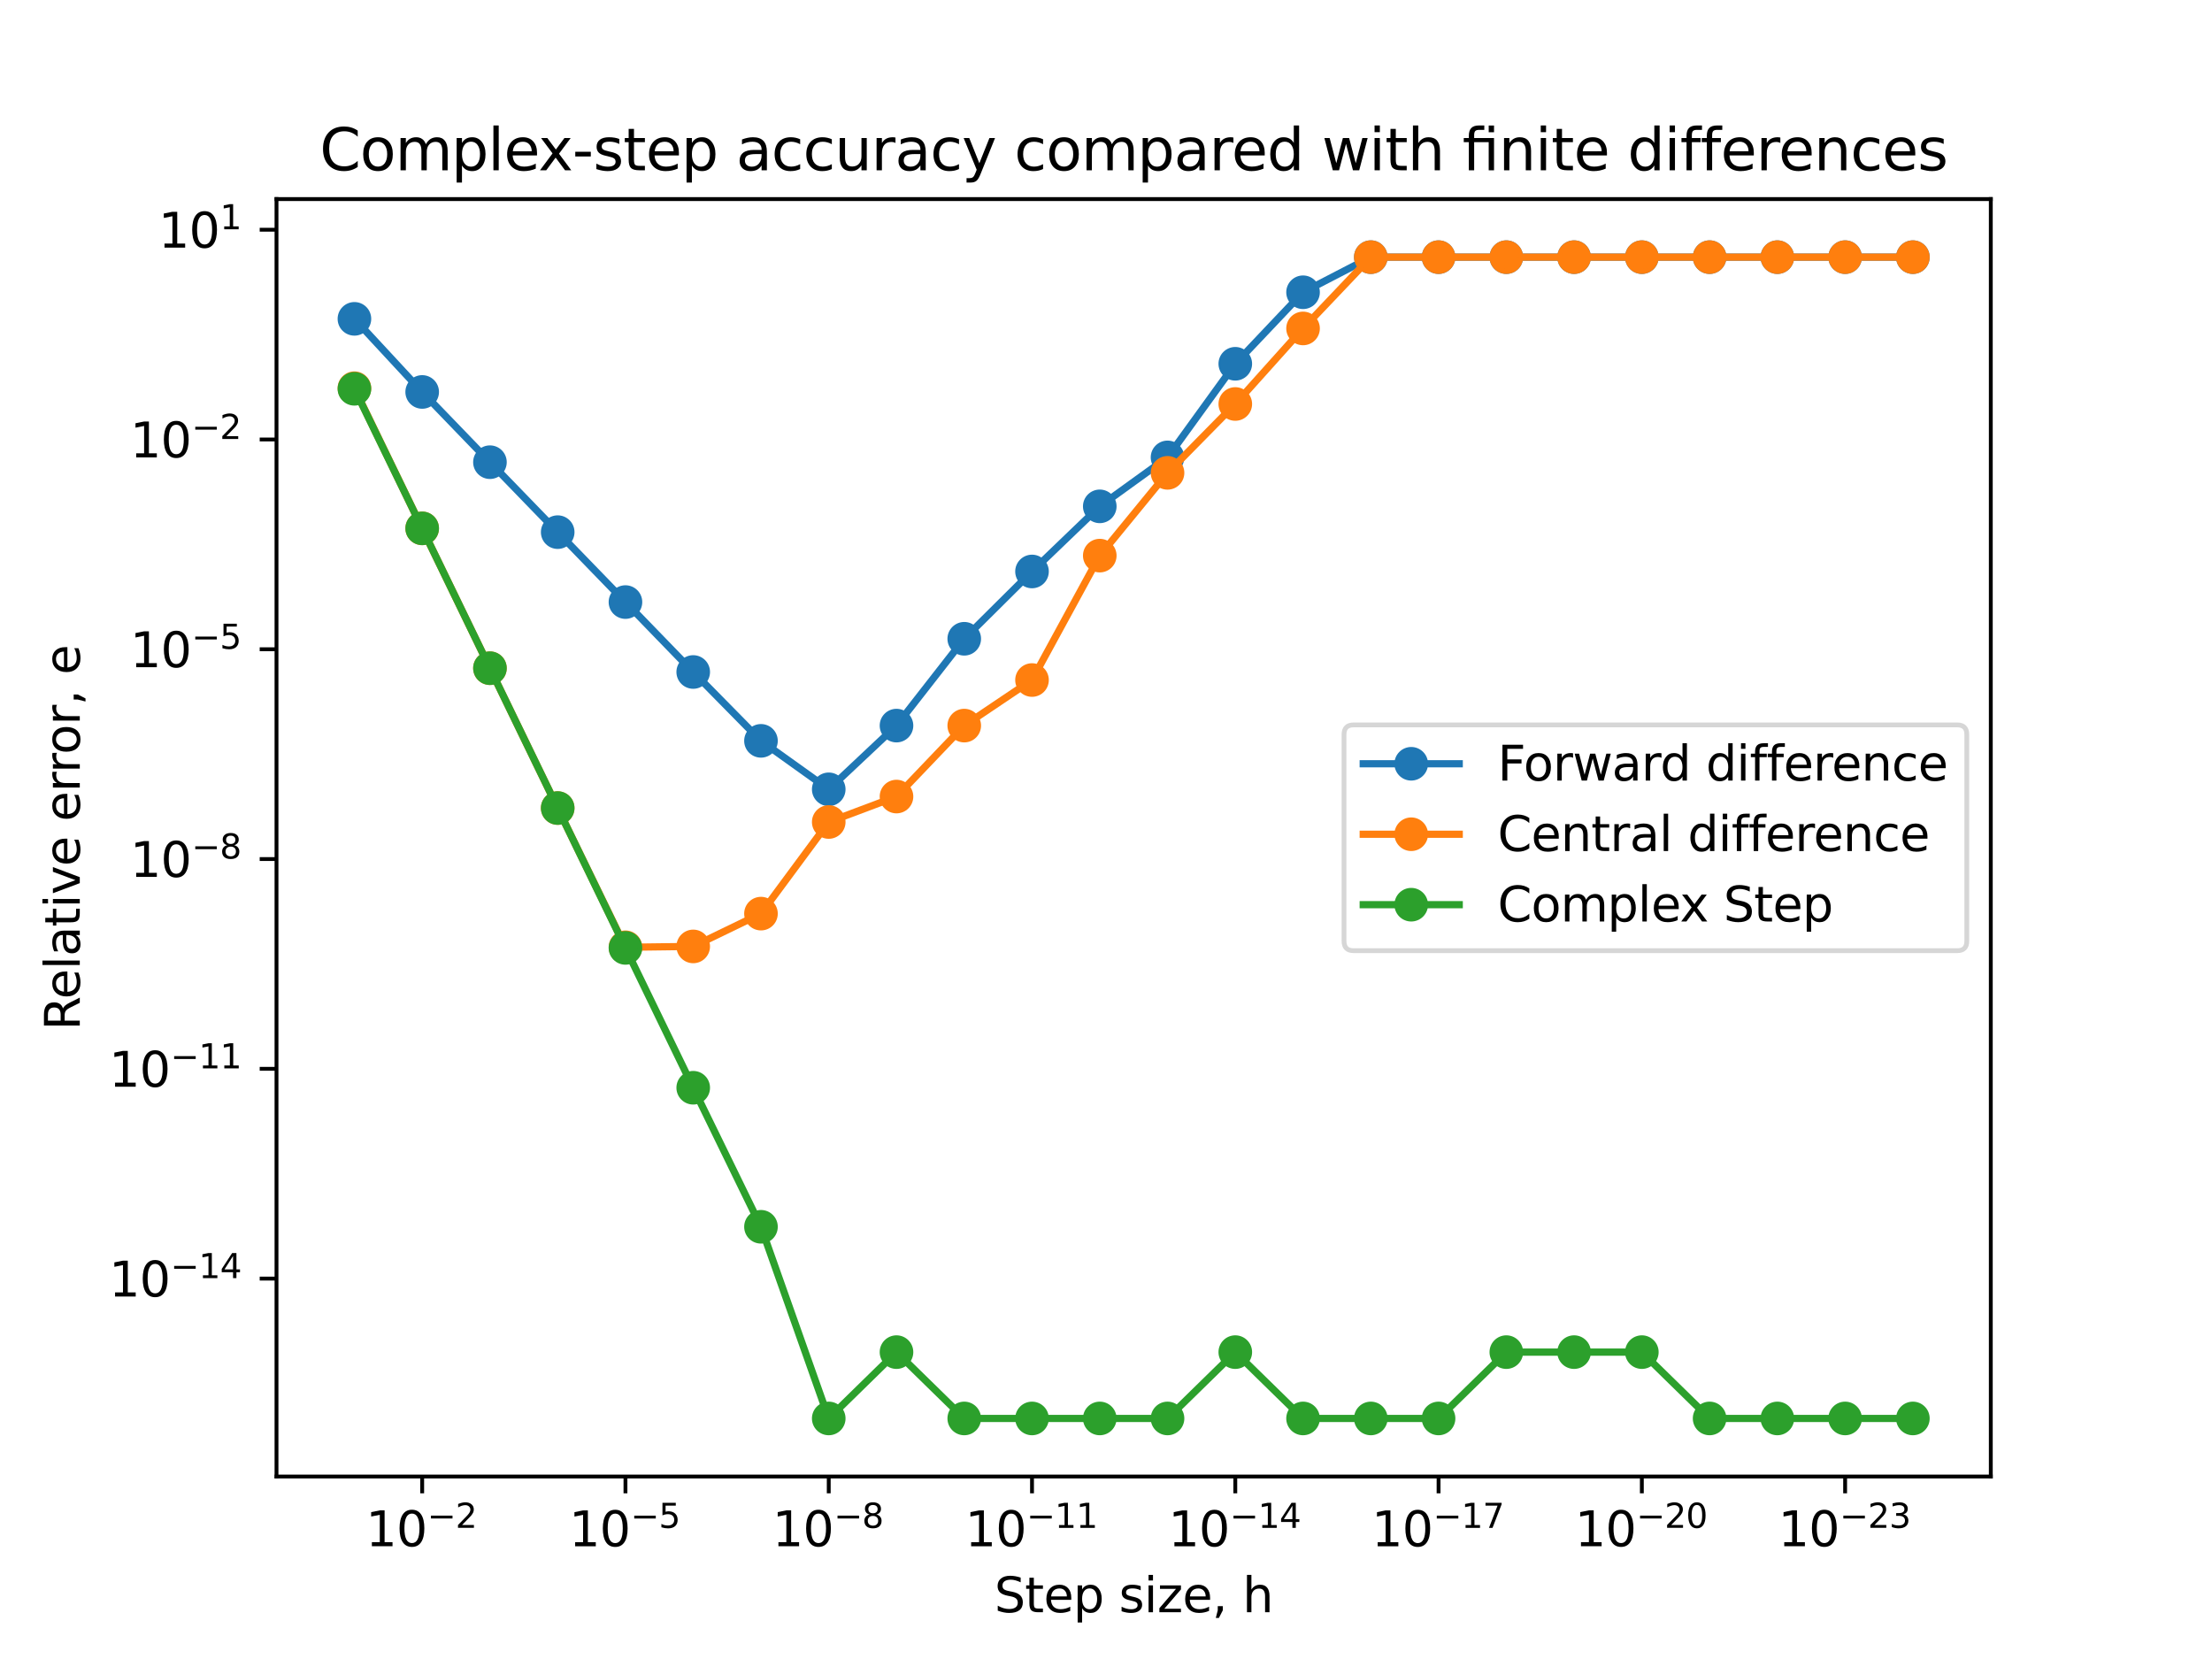 <?xml version="1.0" encoding="utf-8" standalone="no"?>
<!DOCTYPE svg PUBLIC "-//W3C//DTD SVG 1.1//EN"
  "http://www.w3.org/Graphics/SVG/1.1/DTD/svg11.dtd">
<svg xmlns:xlink="http://www.w3.org/1999/xlink" width="460.8pt" height="345.6pt" viewBox="0 0 460.8 345.6" xmlns="http://www.w3.org/2000/svg" version="1.1">
 <defs>
  <style type="text/css">*{stroke-linejoin: round; stroke-linecap: butt}</style>
 </defs>
 <g id="figure_1">
  <g id="patch_1">
   <path d="M 0 345.6 
L 460.8 345.6 
L 460.8 0 
L 0 0 
z
" style="fill: #ffffff"/>
  </g>
  <g id="axes_1">
   <g id="patch_2">
    <path d="M 57.6 307.584 
L 414.72 307.584 
L 414.72 41.472 
L 57.6 41.472 
z
" style="fill: #ffffff"/>
   </g>
   <g id="matplotlib.axis_1">
    <g id="xtick_1">
     <g id="line2d_1">
      <defs>
       <path id="mf38188f80b" d="M 0 0 
L 0 3.5 
" style="stroke: #000000; stroke-width: 0.8"/>
      </defs>
      <g>
       <use xlink:href="#mf38188f80b" x="384.372" y="307.584" style="stroke: #000000; stroke-width: 0.8"/>
      </g>
     </g>
     <g id="text_1">
      <!-- $\mathdefault{10^{-23}}$ -->
      <g transform="translate(370.422 322.182) scale(0.1 -0.1)">
       <defs>
        <path id="DejaVuSans-31" d="M 794 531 
L 1825 531 
L 1825 4091 
L 703 3866 
L 703 4441 
L 1819 4666 
L 2450 4666 
L 2450 531 
L 3481 531 
L 3481 0 
L 794 0 
L 794 531 
z
" transform="scale(0.016)"/>
        <path id="DejaVuSans-30" d="M 2034 4250 
Q 1547 4250 1301 3770 
Q 1056 3291 1056 2328 
Q 1056 1369 1301 889 
Q 1547 409 2034 409 
Q 2525 409 2770 889 
Q 3016 1369 3016 2328 
Q 3016 3291 2770 3770 
Q 2525 4250 2034 4250 
z
M 2034 4750 
Q 2819 4750 3233 4129 
Q 3647 3509 3647 2328 
Q 3647 1150 3233 529 
Q 2819 -91 2034 -91 
Q 1250 -91 836 529 
Q 422 1150 422 2328 
Q 422 3509 836 4129 
Q 1250 4750 2034 4750 
z
" transform="scale(0.016)"/>
        <path id="DejaVuSans-2212" d="M 678 2272 
L 4684 2272 
L 4684 1741 
L 678 1741 
L 678 2272 
z
" transform="scale(0.016)"/>
        <path id="DejaVuSans-32" d="M 1228 531 
L 3431 531 
L 3431 0 
L 469 0 
L 469 531 
Q 828 903 1448 1529 
Q 2069 2156 2228 2338 
Q 2531 2678 2651 2914 
Q 2772 3150 2772 3378 
Q 2772 3750 2511 3984 
Q 2250 4219 1831 4219 
Q 1534 4219 1204 4116 
Q 875 4013 500 3803 
L 500 4441 
Q 881 4594 1212 4672 
Q 1544 4750 1819 4750 
Q 2544 4750 2975 4387 
Q 3406 4025 3406 3419 
Q 3406 3131 3298 2873 
Q 3191 2616 2906 2266 
Q 2828 2175 2409 1742 
Q 1991 1309 1228 531 
z
" transform="scale(0.016)"/>
        <path id="DejaVuSans-33" d="M 2597 2516 
Q 3050 2419 3304 2112 
Q 3559 1806 3559 1356 
Q 3559 666 3084 287 
Q 2609 -91 1734 -91 
Q 1441 -91 1130 -33 
Q 819 25 488 141 
L 488 750 
Q 750 597 1062 519 
Q 1375 441 1716 441 
Q 2309 441 2620 675 
Q 2931 909 2931 1356 
Q 2931 1769 2642 2001 
Q 2353 2234 1838 2234 
L 1294 2234 
L 1294 2753 
L 1863 2753 
Q 2328 2753 2575 2939 
Q 2822 3125 2822 3475 
Q 2822 3834 2567 4026 
Q 2313 4219 1838 4219 
Q 1578 4219 1281 4162 
Q 984 4106 628 3988 
L 628 4550 
Q 988 4650 1302 4700 
Q 1616 4750 1894 4750 
Q 2613 4750 3031 4423 
Q 3450 4097 3450 3541 
Q 3450 3153 3228 2886 
Q 3006 2619 2597 2516 
z
" transform="scale(0.016)"/>
       </defs>
       <use xlink:href="#DejaVuSans-31" transform="translate(0 0.766)"/>
       <use xlink:href="#DejaVuSans-30" transform="translate(63.623 0.766)"/>
       <use xlink:href="#DejaVuSans-2212" transform="translate(128.203 39.047) scale(0.7)"/>
       <use xlink:href="#DejaVuSans-32" transform="translate(186.855 39.047) scale(0.7)"/>
       <use xlink:href="#DejaVuSans-33" transform="translate(231.392 39.047) scale(0.7)"/>
      </g>
     </g>
    </g>
    <g id="xtick_2">
     <g id="line2d_2">
      <g>
       <use xlink:href="#mf38188f80b" x="342.026" y="307.584" style="stroke: #000000; stroke-width: 0.8"/>
      </g>
     </g>
     <g id="text_2">
      <!-- $\mathdefault{10^{-20}}$ -->
      <g transform="translate(328.076 322.182) scale(0.1 -0.1)">
       <use xlink:href="#DejaVuSans-31" transform="translate(0 0.766)"/>
       <use xlink:href="#DejaVuSans-30" transform="translate(63.623 0.766)"/>
       <use xlink:href="#DejaVuSans-2212" transform="translate(128.203 39.047) scale(0.7)"/>
       <use xlink:href="#DejaVuSans-32" transform="translate(186.855 39.047) scale(0.7)"/>
       <use xlink:href="#DejaVuSans-30" transform="translate(231.392 39.047) scale(0.7)"/>
      </g>
     </g>
    </g>
    <g id="xtick_3">
     <g id="line2d_3">
      <g>
       <use xlink:href="#mf38188f80b" x="299.679" y="307.584" style="stroke: #000000; stroke-width: 0.8"/>
      </g>
     </g>
     <g id="text_3">
      <!-- $\mathdefault{10^{-17}}$ -->
      <g transform="translate(285.729 322.182) scale(0.1 -0.1)">
       <defs>
        <path id="DejaVuSans-37" d="M 525 4666 
L 3525 4666 
L 3525 4397 
L 1831 0 
L 1172 0 
L 2766 4134 
L 525 4134 
L 525 4666 
z
" transform="scale(0.016)"/>
       </defs>
       <use xlink:href="#DejaVuSans-31" transform="translate(0 0.684)"/>
       <use xlink:href="#DejaVuSans-30" transform="translate(63.623 0.684)"/>
       <use xlink:href="#DejaVuSans-2212" transform="translate(128.203 38.966) scale(0.7)"/>
       <use xlink:href="#DejaVuSans-31" transform="translate(186.855 38.966) scale(0.7)"/>
       <use xlink:href="#DejaVuSans-37" transform="translate(231.392 38.966) scale(0.7)"/>
      </g>
     </g>
    </g>
    <g id="xtick_4">
     <g id="line2d_4">
      <g>
       <use xlink:href="#mf38188f80b" x="257.333" y="307.584" style="stroke: #000000; stroke-width: 0.8"/>
      </g>
     </g>
     <g id="text_4">
      <!-- $\mathdefault{10^{-14}}$ -->
      <g transform="translate(243.383 322.182) scale(0.1 -0.1)">
       <defs>
        <path id="DejaVuSans-34" d="M 2419 4116 
L 825 1625 
L 2419 1625 
L 2419 4116 
z
M 2253 4666 
L 3047 4666 
L 3047 1625 
L 3713 1625 
L 3713 1100 
L 3047 1100 
L 3047 0 
L 2419 0 
L 2419 1100 
L 313 1100 
L 313 1709 
L 2253 4666 
z
" transform="scale(0.016)"/>
       </defs>
       <use xlink:href="#DejaVuSans-31" transform="translate(0 0.684)"/>
       <use xlink:href="#DejaVuSans-30" transform="translate(63.623 0.684)"/>
       <use xlink:href="#DejaVuSans-2212" transform="translate(128.203 38.966) scale(0.7)"/>
       <use xlink:href="#DejaVuSans-31" transform="translate(186.855 38.966) scale(0.7)"/>
       <use xlink:href="#DejaVuSans-34" transform="translate(231.392 38.966) scale(0.7)"/>
      </g>
     </g>
    </g>
    <g id="xtick_5">
     <g id="line2d_5">
      <g>
       <use xlink:href="#mf38188f80b" x="214.987" y="307.584" style="stroke: #000000; stroke-width: 0.8"/>
      </g>
     </g>
     <g id="text_5">
      <!-- $\mathdefault{10^{-11}}$ -->
      <g transform="translate(201.037 322.182) scale(0.1 -0.1)">
       <use xlink:href="#DejaVuSans-31" transform="translate(0 0.684)"/>
       <use xlink:href="#DejaVuSans-30" transform="translate(63.623 0.684)"/>
       <use xlink:href="#DejaVuSans-2212" transform="translate(128.203 38.966) scale(0.7)"/>
       <use xlink:href="#DejaVuSans-31" transform="translate(186.855 38.966) scale(0.7)"/>
       <use xlink:href="#DejaVuSans-31" transform="translate(231.392 38.966) scale(0.7)"/>
      </g>
     </g>
    </g>
    <g id="xtick_6">
     <g id="line2d_6">
      <g>
       <use xlink:href="#mf38188f80b" x="172.641" y="307.584" style="stroke: #000000; stroke-width: 0.8"/>
      </g>
     </g>
     <g id="text_6">
      <!-- $\mathdefault{10^{-8}}$ -->
      <g transform="translate(160.891 322.182) scale(0.1 -0.1)">
       <defs>
        <path id="DejaVuSans-38" d="M 2034 2216 
Q 1584 2216 1326 1975 
Q 1069 1734 1069 1313 
Q 1069 891 1326 650 
Q 1584 409 2034 409 
Q 2484 409 2743 651 
Q 3003 894 3003 1313 
Q 3003 1734 2745 1975 
Q 2488 2216 2034 2216 
z
M 1403 2484 
Q 997 2584 770 2862 
Q 544 3141 544 3541 
Q 544 4100 942 4425 
Q 1341 4750 2034 4750 
Q 2731 4750 3128 4425 
Q 3525 4100 3525 3541 
Q 3525 3141 3298 2862 
Q 3072 2584 2669 2484 
Q 3125 2378 3379 2068 
Q 3634 1759 3634 1313 
Q 3634 634 3220 271 
Q 2806 -91 2034 -91 
Q 1263 -91 848 271 
Q 434 634 434 1313 
Q 434 1759 690 2068 
Q 947 2378 1403 2484 
z
M 1172 3481 
Q 1172 3119 1398 2916 
Q 1625 2713 2034 2713 
Q 2441 2713 2670 2916 
Q 2900 3119 2900 3481 
Q 2900 3844 2670 4047 
Q 2441 4250 2034 4250 
Q 1625 4250 1398 4047 
Q 1172 3844 1172 3481 
z
" transform="scale(0.016)"/>
       </defs>
       <use xlink:href="#DejaVuSans-31" transform="translate(0 0.766)"/>
       <use xlink:href="#DejaVuSans-30" transform="translate(63.623 0.766)"/>
       <use xlink:href="#DejaVuSans-2212" transform="translate(128.203 39.047) scale(0.7)"/>
       <use xlink:href="#DejaVuSans-38" transform="translate(186.855 39.047) scale(0.7)"/>
      </g>
     </g>
    </g>
    <g id="xtick_7">
     <g id="line2d_7">
      <g>
       <use xlink:href="#mf38188f80b" x="130.294" y="307.584" style="stroke: #000000; stroke-width: 0.8"/>
      </g>
     </g>
     <g id="text_7">
      <!-- $\mathdefault{10^{-5}}$ -->
      <g transform="translate(118.544 322.182) scale(0.1 -0.1)">
       <defs>
        <path id="DejaVuSans-35" d="M 691 4666 
L 3169 4666 
L 3169 4134 
L 1269 4134 
L 1269 2991 
Q 1406 3038 1543 3061 
Q 1681 3084 1819 3084 
Q 2600 3084 3056 2656 
Q 3513 2228 3513 1497 
Q 3513 744 3044 326 
Q 2575 -91 1722 -91 
Q 1428 -91 1123 -41 
Q 819 9 494 109 
L 494 744 
Q 775 591 1075 516 
Q 1375 441 1709 441 
Q 2250 441 2565 725 
Q 2881 1009 2881 1497 
Q 2881 1984 2565 2268 
Q 2250 2553 1709 2553 
Q 1456 2553 1204 2497 
Q 953 2441 691 2322 
L 691 4666 
z
" transform="scale(0.016)"/>
       </defs>
       <use xlink:href="#DejaVuSans-31" transform="translate(0 0.684)"/>
       <use xlink:href="#DejaVuSans-30" transform="translate(63.623 0.684)"/>
       <use xlink:href="#DejaVuSans-2212" transform="translate(128.203 38.966) scale(0.7)"/>
       <use xlink:href="#DejaVuSans-35" transform="translate(186.855 38.966) scale(0.7)"/>
      </g>
     </g>
    </g>
    <g id="xtick_8">
     <g id="line2d_8">
      <g>
       <use xlink:href="#mf38188f80b" x="87.948" y="307.584" style="stroke: #000000; stroke-width: 0.8"/>
      </g>
     </g>
     <g id="text_8">
      <!-- $\mathdefault{10^{-2}}$ -->
      <g transform="translate(76.198 322.182) scale(0.1 -0.1)">
       <use xlink:href="#DejaVuSans-31" transform="translate(0 0.766)"/>
       <use xlink:href="#DejaVuSans-30" transform="translate(63.623 0.766)"/>
       <use xlink:href="#DejaVuSans-2212" transform="translate(128.203 39.047) scale(0.7)"/>
       <use xlink:href="#DejaVuSans-32" transform="translate(186.855 39.047) scale(0.7)"/>
      </g>
     </g>
    </g>
    <g id="text_9">
     <!-- Step size, h -->
     <g transform="translate(207.144 335.861) scale(0.1 -0.1)">
      <defs>
       <path id="DejaVuSans-53" d="M 3425 4513 
L 3425 3897 
Q 3066 4069 2747 4153 
Q 2428 4238 2131 4238 
Q 1616 4238 1336 4038 
Q 1056 3838 1056 3469 
Q 1056 3159 1242 3001 
Q 1428 2844 1947 2747 
L 2328 2669 
Q 3034 2534 3370 2195 
Q 3706 1856 3706 1288 
Q 3706 609 3251 259 
Q 2797 -91 1919 -91 
Q 1588 -91 1214 -16 
Q 841 59 441 206 
L 441 856 
Q 825 641 1194 531 
Q 1563 422 1919 422 
Q 2459 422 2753 634 
Q 3047 847 3047 1241 
Q 3047 1584 2836 1778 
Q 2625 1972 2144 2069 
L 1759 2144 
Q 1053 2284 737 2584 
Q 422 2884 422 3419 
Q 422 4038 858 4394 
Q 1294 4750 2059 4750 
Q 2388 4750 2728 4690 
Q 3069 4631 3425 4513 
z
" transform="scale(0.016)"/>
       <path id="DejaVuSans-74" d="M 1172 4494 
L 1172 3500 
L 2356 3500 
L 2356 3053 
L 1172 3053 
L 1172 1153 
Q 1172 725 1289 603 
Q 1406 481 1766 481 
L 2356 481 
L 2356 0 
L 1766 0 
Q 1100 0 847 248 
Q 594 497 594 1153 
L 594 3053 
L 172 3053 
L 172 3500 
L 594 3500 
L 594 4494 
L 1172 4494 
z
" transform="scale(0.016)"/>
       <path id="DejaVuSans-65" d="M 3597 1894 
L 3597 1613 
L 953 1613 
Q 991 1019 1311 708 
Q 1631 397 2203 397 
Q 2534 397 2845 478 
Q 3156 559 3463 722 
L 3463 178 
Q 3153 47 2828 -22 
Q 2503 -91 2169 -91 
Q 1331 -91 842 396 
Q 353 884 353 1716 
Q 353 2575 817 3079 
Q 1281 3584 2069 3584 
Q 2775 3584 3186 3129 
Q 3597 2675 3597 1894 
z
M 3022 2063 
Q 3016 2534 2758 2815 
Q 2500 3097 2075 3097 
Q 1594 3097 1305 2825 
Q 1016 2553 972 2059 
L 3022 2063 
z
" transform="scale(0.016)"/>
       <path id="DejaVuSans-70" d="M 1159 525 
L 1159 -1331 
L 581 -1331 
L 581 3500 
L 1159 3500 
L 1159 2969 
Q 1341 3281 1617 3432 
Q 1894 3584 2278 3584 
Q 2916 3584 3314 3078 
Q 3713 2572 3713 1747 
Q 3713 922 3314 415 
Q 2916 -91 2278 -91 
Q 1894 -91 1617 61 
Q 1341 213 1159 525 
z
M 3116 1747 
Q 3116 2381 2855 2742 
Q 2594 3103 2138 3103 
Q 1681 3103 1420 2742 
Q 1159 2381 1159 1747 
Q 1159 1113 1420 752 
Q 1681 391 2138 391 
Q 2594 391 2855 752 
Q 3116 1113 3116 1747 
z
" transform="scale(0.016)"/>
       <path id="DejaVuSans-20" transform="scale(0.016)"/>
       <path id="DejaVuSans-73" d="M 2834 3397 
L 2834 2853 
Q 2591 2978 2328 3040 
Q 2066 3103 1784 3103 
Q 1356 3103 1142 2972 
Q 928 2841 928 2578 
Q 928 2378 1081 2264 
Q 1234 2150 1697 2047 
L 1894 2003 
Q 2506 1872 2764 1633 
Q 3022 1394 3022 966 
Q 3022 478 2636 193 
Q 2250 -91 1575 -91 
Q 1294 -91 989 -36 
Q 684 19 347 128 
L 347 722 
Q 666 556 975 473 
Q 1284 391 1588 391 
Q 1994 391 2212 530 
Q 2431 669 2431 922 
Q 2431 1156 2273 1281 
Q 2116 1406 1581 1522 
L 1381 1569 
Q 847 1681 609 1914 
Q 372 2147 372 2553 
Q 372 3047 722 3315 
Q 1072 3584 1716 3584 
Q 2034 3584 2315 3537 
Q 2597 3491 2834 3397 
z
" transform="scale(0.016)"/>
       <path id="DejaVuSans-69" d="M 603 3500 
L 1178 3500 
L 1178 0 
L 603 0 
L 603 3500 
z
M 603 4863 
L 1178 4863 
L 1178 4134 
L 603 4134 
L 603 4863 
z
" transform="scale(0.016)"/>
       <path id="DejaVuSans-7a" d="M 353 3500 
L 3084 3500 
L 3084 2975 
L 922 459 
L 3084 459 
L 3084 0 
L 275 0 
L 275 525 
L 2438 3041 
L 353 3041 
L 353 3500 
z
" transform="scale(0.016)"/>
       <path id="DejaVuSans-2c" d="M 750 794 
L 1409 794 
L 1409 256 
L 897 -744 
L 494 -744 
L 750 256 
L 750 794 
z
" transform="scale(0.016)"/>
       <path id="DejaVuSans-68" d="M 3513 2113 
L 3513 0 
L 2938 0 
L 2938 2094 
Q 2938 2591 2744 2837 
Q 2550 3084 2163 3084 
Q 1697 3084 1428 2787 
Q 1159 2491 1159 1978 
L 1159 0 
L 581 0 
L 581 4863 
L 1159 4863 
L 1159 2956 
Q 1366 3272 1645 3428 
Q 1925 3584 2291 3584 
Q 2894 3584 3203 3211 
Q 3513 2838 3513 2113 
z
" transform="scale(0.016)"/>
      </defs>
      <use xlink:href="#DejaVuSans-53"/>
      <use xlink:href="#DejaVuSans-74" x="63.477"/>
      <use xlink:href="#DejaVuSans-65" x="102.686"/>
      <use xlink:href="#DejaVuSans-70" x="164.209"/>
      <use xlink:href="#DejaVuSans-20" x="227.686"/>
      <use xlink:href="#DejaVuSans-73" x="259.473"/>
      <use xlink:href="#DejaVuSans-69" x="311.572"/>
      <use xlink:href="#DejaVuSans-7a" x="339.355"/>
      <use xlink:href="#DejaVuSans-65" x="391.846"/>
      <use xlink:href="#DejaVuSans-2c" x="453.369"/>
      <use xlink:href="#DejaVuSans-20" x="485.156"/>
      <use xlink:href="#DejaVuSans-68" x="516.943"/>
     </g>
    </g>
   </g>
   <g id="matplotlib.axis_2">
    <g id="ytick_1">
     <g id="line2d_9">
      <defs>
       <path id="ma04ca4306b" d="M 0 0 
L -3.5 0 
" style="stroke: #000000; stroke-width: 0.8"/>
      </defs>
      <g>
       <use xlink:href="#ma04ca4306b" x="57.6" y="266.355" style="stroke: #000000; stroke-width: 0.8"/>
      </g>
     </g>
     <g id="text_10">
      <!-- $\mathdefault{10^{-14}}$ -->
      <g transform="translate(22.7 270.154) scale(0.1 -0.1)">
       <use xlink:href="#DejaVuSans-31" transform="translate(0 0.684)"/>
       <use xlink:href="#DejaVuSans-30" transform="translate(63.623 0.684)"/>
       <use xlink:href="#DejaVuSans-2212" transform="translate(128.203 38.966) scale(0.7)"/>
       <use xlink:href="#DejaVuSans-31" transform="translate(186.855 38.966) scale(0.7)"/>
       <use xlink:href="#DejaVuSans-34" transform="translate(231.392 38.966) scale(0.7)"/>
      </g>
     </g>
    </g>
    <g id="ytick_2">
     <g id="line2d_10">
      <g>
       <use xlink:href="#ma04ca4306b" x="57.6" y="222.655" style="stroke: #000000; stroke-width: 0.8"/>
      </g>
     </g>
     <g id="text_11">
      <!-- $\mathdefault{10^{-11}}$ -->
      <g transform="translate(22.7 226.454) scale(0.1 -0.1)">
       <use xlink:href="#DejaVuSans-31" transform="translate(0 0.684)"/>
       <use xlink:href="#DejaVuSans-30" transform="translate(63.623 0.684)"/>
       <use xlink:href="#DejaVuSans-2212" transform="translate(128.203 38.966) scale(0.7)"/>
       <use xlink:href="#DejaVuSans-31" transform="translate(186.855 38.966) scale(0.7)"/>
       <use xlink:href="#DejaVuSans-31" transform="translate(231.392 38.966) scale(0.7)"/>
      </g>
     </g>
    </g>
    <g id="ytick_3">
     <g id="line2d_11">
      <g>
       <use xlink:href="#ma04ca4306b" x="57.6" y="178.955" style="stroke: #000000; stroke-width: 0.8"/>
      </g>
     </g>
     <g id="text_12">
      <!-- $\mathdefault{10^{-8}}$ -->
      <g transform="translate(27.1 182.754) scale(0.1 -0.1)">
       <use xlink:href="#DejaVuSans-31" transform="translate(0 0.766)"/>
       <use xlink:href="#DejaVuSans-30" transform="translate(63.623 0.766)"/>
       <use xlink:href="#DejaVuSans-2212" transform="translate(128.203 39.047) scale(0.7)"/>
       <use xlink:href="#DejaVuSans-38" transform="translate(186.855 39.047) scale(0.7)"/>
      </g>
     </g>
    </g>
    <g id="ytick_4">
     <g id="line2d_12">
      <g>
       <use xlink:href="#ma04ca4306b" x="57.6" y="135.255" style="stroke: #000000; stroke-width: 0.8"/>
      </g>
     </g>
     <g id="text_13">
      <!-- $\mathdefault{10^{-5}}$ -->
      <g transform="translate(27.1 139.054) scale(0.1 -0.1)">
       <use xlink:href="#DejaVuSans-31" transform="translate(0 0.684)"/>
       <use xlink:href="#DejaVuSans-30" transform="translate(63.623 0.684)"/>
       <use xlink:href="#DejaVuSans-2212" transform="translate(128.203 38.966) scale(0.7)"/>
       <use xlink:href="#DejaVuSans-35" transform="translate(186.855 38.966) scale(0.7)"/>
      </g>
     </g>
    </g>
    <g id="ytick_5">
     <g id="line2d_13">
      <g>
       <use xlink:href="#ma04ca4306b" x="57.6" y="91.555" style="stroke: #000000; stroke-width: 0.8"/>
      </g>
     </g>
     <g id="text_14">
      <!-- $\mathdefault{10^{-2}}$ -->
      <g transform="translate(27.1 95.354) scale(0.1 -0.1)">
       <use xlink:href="#DejaVuSans-31" transform="translate(0 0.766)"/>
       <use xlink:href="#DejaVuSans-30" transform="translate(63.623 0.766)"/>
       <use xlink:href="#DejaVuSans-2212" transform="translate(128.203 39.047) scale(0.7)"/>
       <use xlink:href="#DejaVuSans-32" transform="translate(186.855 39.047) scale(0.7)"/>
      </g>
     </g>
    </g>
    <g id="ytick_6">
     <g id="line2d_14">
      <g>
       <use xlink:href="#ma04ca4306b" x="57.6" y="47.855" style="stroke: #000000; stroke-width: 0.8"/>
      </g>
     </g>
     <g id="text_15">
      <!-- $\mathdefault{10^{1}}$ -->
      <g transform="translate(33 51.655) scale(0.1 -0.1)">
       <use xlink:href="#DejaVuSans-31" transform="translate(0 0.684)"/>
       <use xlink:href="#DejaVuSans-30" transform="translate(63.623 0.684)"/>
       <use xlink:href="#DejaVuSans-31" transform="translate(128.203 38.966) scale(0.7)"/>
      </g>
     </g>
    </g>
    <g id="text_16">
     <!-- Relative error, e -->
     <g transform="translate(16.62 214.638) rotate(-90) scale(0.1 -0.1)">
      <defs>
       <path id="DejaVuSans-52" d="M 2841 2188 
Q 3044 2119 3236 1894 
Q 3428 1669 3622 1275 
L 4263 0 
L 3584 0 
L 2988 1197 
Q 2756 1666 2539 1819 
Q 2322 1972 1947 1972 
L 1259 1972 
L 1259 0 
L 628 0 
L 628 4666 
L 2053 4666 
Q 2853 4666 3247 4331 
Q 3641 3997 3641 3322 
Q 3641 2881 3436 2590 
Q 3231 2300 2841 2188 
z
M 1259 4147 
L 1259 2491 
L 2053 2491 
Q 2509 2491 2742 2702 
Q 2975 2913 2975 3322 
Q 2975 3731 2742 3939 
Q 2509 4147 2053 4147 
L 1259 4147 
z
" transform="scale(0.016)"/>
       <path id="DejaVuSans-6c" d="M 603 4863 
L 1178 4863 
L 1178 0 
L 603 0 
L 603 4863 
z
" transform="scale(0.016)"/>
       <path id="DejaVuSans-61" d="M 2194 1759 
Q 1497 1759 1228 1600 
Q 959 1441 959 1056 
Q 959 750 1161 570 
Q 1363 391 1709 391 
Q 2188 391 2477 730 
Q 2766 1069 2766 1631 
L 2766 1759 
L 2194 1759 
z
M 3341 1997 
L 3341 0 
L 2766 0 
L 2766 531 
Q 2569 213 2275 61 
Q 1981 -91 1556 -91 
Q 1019 -91 701 211 
Q 384 513 384 1019 
Q 384 1609 779 1909 
Q 1175 2209 1959 2209 
L 2766 2209 
L 2766 2266 
Q 2766 2663 2505 2880 
Q 2244 3097 1772 3097 
Q 1472 3097 1187 3025 
Q 903 2953 641 2809 
L 641 3341 
Q 956 3463 1253 3523 
Q 1550 3584 1831 3584 
Q 2591 3584 2966 3190 
Q 3341 2797 3341 1997 
z
" transform="scale(0.016)"/>
       <path id="DejaVuSans-76" d="M 191 3500 
L 800 3500 
L 1894 563 
L 2988 3500 
L 3597 3500 
L 2284 0 
L 1503 0 
L 191 3500 
z
" transform="scale(0.016)"/>
       <path id="DejaVuSans-72" d="M 2631 2963 
Q 2534 3019 2420 3045 
Q 2306 3072 2169 3072 
Q 1681 3072 1420 2755 
Q 1159 2438 1159 1844 
L 1159 0 
L 581 0 
L 581 3500 
L 1159 3500 
L 1159 2956 
Q 1341 3275 1631 3429 
Q 1922 3584 2338 3584 
Q 2397 3584 2469 3576 
Q 2541 3569 2628 3553 
L 2631 2963 
z
" transform="scale(0.016)"/>
       <path id="DejaVuSans-6f" d="M 1959 3097 
Q 1497 3097 1228 2736 
Q 959 2375 959 1747 
Q 959 1119 1226 758 
Q 1494 397 1959 397 
Q 2419 397 2687 759 
Q 2956 1122 2956 1747 
Q 2956 2369 2687 2733 
Q 2419 3097 1959 3097 
z
M 1959 3584 
Q 2709 3584 3137 3096 
Q 3566 2609 3566 1747 
Q 3566 888 3137 398 
Q 2709 -91 1959 -91 
Q 1206 -91 779 398 
Q 353 888 353 1747 
Q 353 2609 779 3096 
Q 1206 3584 1959 3584 
z
" transform="scale(0.016)"/>
      </defs>
      <use xlink:href="#DejaVuSans-52"/>
      <use xlink:href="#DejaVuSans-65" x="64.982"/>
      <use xlink:href="#DejaVuSans-6c" x="126.506"/>
      <use xlink:href="#DejaVuSans-61" x="154.289"/>
      <use xlink:href="#DejaVuSans-74" x="215.568"/>
      <use xlink:href="#DejaVuSans-69" x="254.777"/>
      <use xlink:href="#DejaVuSans-76" x="282.561"/>
      <use xlink:href="#DejaVuSans-65" x="341.74"/>
      <use xlink:href="#DejaVuSans-20" x="403.264"/>
      <use xlink:href="#DejaVuSans-65" x="435.051"/>
      <use xlink:href="#DejaVuSans-72" x="496.574"/>
      <use xlink:href="#DejaVuSans-72" x="535.938"/>
      <use xlink:href="#DejaVuSans-6f" x="574.801"/>
      <use xlink:href="#DejaVuSans-72" x="635.982"/>
      <use xlink:href="#DejaVuSans-2c" x="677.096"/>
      <use xlink:href="#DejaVuSans-20" x="708.883"/>
      <use xlink:href="#DejaVuSans-65" x="740.67"/>
     </g>
    </g>
   </g>
   <g id="line2d_15">
    <path d="M 73.833 66.421 
L 87.948 81.651 
L 102.064 96.282 
L 116.179 110.855 
L 130.294 125.422 
L 144.41 139.988 
L 158.525 154.332 
L 172.641 164.429 
L 186.756 151.156 
L 200.871 133.067 
L 214.987 119.048 
L 229.102 105.481 
L 243.218 95.283 
L 257.333 75.782 
L 271.449 60.882 
L 285.564 53.568 
L 299.679 53.568 
L 313.795 53.568 
L 327.91 53.568 
L 342.026 53.568 
L 356.141 53.568 
L 370.256 53.568 
L 384.372 53.568 
L 398.487 53.568 
" clip-path="url(#p3462bfe29f)" style="fill: none; stroke: #1f77b4; stroke-width: 1.5; stroke-linecap: square"/>
    <defs>
     <path id="m60c3e29133" d="M 0 3 
C 0.796 3 1.559 2.684 2.121 2.121 
C 2.684 1.559 3 0.796 3 0 
C 3 -0.796 2.684 -1.559 2.121 -2.121 
C 1.559 -2.684 0.796 -3 0 -3 
C -0.796 -3 -1.559 -2.684 -2.121 -2.121 
C -2.684 -1.559 -3 -0.796 -3 0 
C -3 0.796 -2.684 1.559 -2.121 2.121 
C -1.559 2.684 -0.796 3 0 3 
z
" style="stroke: #1f77b4"/>
    </defs>
    <g clip-path="url(#p3462bfe29f)">
     <use xlink:href="#m60c3e29133" x="73.833" y="66.421" style="fill: #1f77b4; stroke: #1f77b4"/>
     <use xlink:href="#m60c3e29133" x="87.948" y="81.651" style="fill: #1f77b4; stroke: #1f77b4"/>
     <use xlink:href="#m60c3e29133" x="102.064" y="96.282" style="fill: #1f77b4; stroke: #1f77b4"/>
     <use xlink:href="#m60c3e29133" x="116.179" y="110.855" style="fill: #1f77b4; stroke: #1f77b4"/>
     <use xlink:href="#m60c3e29133" x="130.294" y="125.422" style="fill: #1f77b4; stroke: #1f77b4"/>
     <use xlink:href="#m60c3e29133" x="144.41" y="139.988" style="fill: #1f77b4; stroke: #1f77b4"/>
     <use xlink:href="#m60c3e29133" x="158.525" y="154.332" style="fill: #1f77b4; stroke: #1f77b4"/>
     <use xlink:href="#m60c3e29133" x="172.641" y="164.429" style="fill: #1f77b4; stroke: #1f77b4"/>
     <use xlink:href="#m60c3e29133" x="186.756" y="151.156" style="fill: #1f77b4; stroke: #1f77b4"/>
     <use xlink:href="#m60c3e29133" x="200.871" y="133.067" style="fill: #1f77b4; stroke: #1f77b4"/>
     <use xlink:href="#m60c3e29133" x="214.987" y="119.048" style="fill: #1f77b4; stroke: #1f77b4"/>
     <use xlink:href="#m60c3e29133" x="229.102" y="105.481" style="fill: #1f77b4; stroke: #1f77b4"/>
     <use xlink:href="#m60c3e29133" x="243.218" y="95.283" style="fill: #1f77b4; stroke: #1f77b4"/>
     <use xlink:href="#m60c3e29133" x="257.333" y="75.782" style="fill: #1f77b4; stroke: #1f77b4"/>
     <use xlink:href="#m60c3e29133" x="271.449" y="60.882" style="fill: #1f77b4; stroke: #1f77b4"/>
     <use xlink:href="#m60c3e29133" x="285.564" y="53.568" style="fill: #1f77b4; stroke: #1f77b4"/>
     <use xlink:href="#m60c3e29133" x="299.679" y="53.568" style="fill: #1f77b4; stroke: #1f77b4"/>
     <use xlink:href="#m60c3e29133" x="313.795" y="53.568" style="fill: #1f77b4; stroke: #1f77b4"/>
     <use xlink:href="#m60c3e29133" x="327.91" y="53.568" style="fill: #1f77b4; stroke: #1f77b4"/>
     <use xlink:href="#m60c3e29133" x="342.026" y="53.568" style="fill: #1f77b4; stroke: #1f77b4"/>
     <use xlink:href="#m60c3e29133" x="356.141" y="53.568" style="fill: #1f77b4; stroke: #1f77b4"/>
     <use xlink:href="#m60c3e29133" x="370.256" y="53.568" style="fill: #1f77b4; stroke: #1f77b4"/>
     <use xlink:href="#m60c3e29133" x="384.372" y="53.568" style="fill: #1f77b4; stroke: #1f77b4"/>
     <use xlink:href="#m60c3e29133" x="398.487" y="53.568" style="fill: #1f77b4; stroke: #1f77b4"/>
    </g>
   </g>
   <g id="line2d_16">
    <path d="M 73.833 80.87 
L 87.948 110.065 
L 102.064 139.199 
L 116.179 168.332 
L 130.294 197.334 
L 144.41 197.157 
L 158.525 190.325 
L 172.641 171.237 
L 186.756 165.938 
L 200.871 151.156 
L 214.987 141.664 
L 229.102 115.746 
L 243.218 98.503 
L 257.333 84.159 
L 271.449 68.42 
L 285.564 53.568 
L 299.679 53.568 
L 313.795 53.568 
L 327.91 53.568 
L 342.026 53.568 
L 356.141 53.568 
L 370.256 53.568 
L 384.372 53.568 
L 398.487 53.568 
" clip-path="url(#p3462bfe29f)" style="fill: none; stroke: #ff7f0e; stroke-width: 1.5; stroke-linecap: square"/>
    <defs>
     <path id="m250b7ed3f1" d="M 0 3 
C 0.796 3 1.559 2.684 2.121 2.121 
C 2.684 1.559 3 0.796 3 0 
C 3 -0.796 2.684 -1.559 2.121 -2.121 
C 1.559 -2.684 0.796 -3 0 -3 
C -0.796 -3 -1.559 -2.684 -2.121 -2.121 
C -2.684 -1.559 -3 -0.796 -3 0 
C -3 0.796 -2.684 1.559 -2.121 2.121 
C -1.559 2.684 -0.796 3 0 3 
z
" style="stroke: #ff7f0e"/>
    </defs>
    <g clip-path="url(#p3462bfe29f)">
     <use xlink:href="#m250b7ed3f1" x="73.833" y="80.87" style="fill: #ff7f0e; stroke: #ff7f0e"/>
     <use xlink:href="#m250b7ed3f1" x="87.948" y="110.065" style="fill: #ff7f0e; stroke: #ff7f0e"/>
     <use xlink:href="#m250b7ed3f1" x="102.064" y="139.199" style="fill: #ff7f0e; stroke: #ff7f0e"/>
     <use xlink:href="#m250b7ed3f1" x="116.179" y="168.332" style="fill: #ff7f0e; stroke: #ff7f0e"/>
     <use xlink:href="#m250b7ed3f1" x="130.294" y="197.334" style="fill: #ff7f0e; stroke: #ff7f0e"/>
     <use xlink:href="#m250b7ed3f1" x="144.41" y="197.157" style="fill: #ff7f0e; stroke: #ff7f0e"/>
     <use xlink:href="#m250b7ed3f1" x="158.525" y="190.325" style="fill: #ff7f0e; stroke: #ff7f0e"/>
     <use xlink:href="#m250b7ed3f1" x="172.641" y="171.237" style="fill: #ff7f0e; stroke: #ff7f0e"/>
     <use xlink:href="#m250b7ed3f1" x="186.756" y="165.938" style="fill: #ff7f0e; stroke: #ff7f0e"/>
     <use xlink:href="#m250b7ed3f1" x="200.871" y="151.156" style="fill: #ff7f0e; stroke: #ff7f0e"/>
     <use xlink:href="#m250b7ed3f1" x="214.987" y="141.664" style="fill: #ff7f0e; stroke: #ff7f0e"/>
     <use xlink:href="#m250b7ed3f1" x="229.102" y="115.746" style="fill: #ff7f0e; stroke: #ff7f0e"/>
     <use xlink:href="#m250b7ed3f1" x="243.218" y="98.503" style="fill: #ff7f0e; stroke: #ff7f0e"/>
     <use xlink:href="#m250b7ed3f1" x="257.333" y="84.159" style="fill: #ff7f0e; stroke: #ff7f0e"/>
     <use xlink:href="#m250b7ed3f1" x="271.449" y="68.42" style="fill: #ff7f0e; stroke: #ff7f0e"/>
     <use xlink:href="#m250b7ed3f1" x="285.564" y="53.568" style="fill: #ff7f0e; stroke: #ff7f0e"/>
     <use xlink:href="#m250b7ed3f1" x="299.679" y="53.568" style="fill: #ff7f0e; stroke: #ff7f0e"/>
     <use xlink:href="#m250b7ed3f1" x="313.795" y="53.568" style="fill: #ff7f0e; stroke: #ff7f0e"/>
     <use xlink:href="#m250b7ed3f1" x="327.91" y="53.568" style="fill: #ff7f0e; stroke: #ff7f0e"/>
     <use xlink:href="#m250b7ed3f1" x="342.026" y="53.568" style="fill: #ff7f0e; stroke: #ff7f0e"/>
     <use xlink:href="#m250b7ed3f1" x="356.141" y="53.568" style="fill: #ff7f0e; stroke: #ff7f0e"/>
     <use xlink:href="#m250b7ed3f1" x="370.256" y="53.568" style="fill: #ff7f0e; stroke: #ff7f0e"/>
     <use xlink:href="#m250b7ed3f1" x="384.372" y="53.568" style="fill: #ff7f0e; stroke: #ff7f0e"/>
     <use xlink:href="#m250b7ed3f1" x="398.487" y="53.568" style="fill: #ff7f0e; stroke: #ff7f0e"/>
    </g>
   </g>
   <g id="line2d_17">
    <path d="M 73.833 80.994 
L 87.948 110.066 
L 102.064 139.199 
L 116.179 168.332 
L 130.294 197.465 
L 144.41 226.598 
L 158.525 255.562 
L 172.641 295.488 
L 186.756 281.672 
L 200.871 295.488 
L 214.987 295.488 
L 229.102 295.488 
L 243.218 295.488 
L 257.333 281.672 
L 271.449 295.488 
L 285.564 295.488 
L 299.679 295.488 
L 313.795 281.672 
L 327.91 281.672 
L 342.026 281.672 
L 356.141 295.488 
L 370.256 295.488 
L 384.372 295.488 
L 398.487 295.488 
" clip-path="url(#p3462bfe29f)" style="fill: none; stroke: #2ca02c; stroke-width: 1.5; stroke-linecap: square"/>
    <defs>
     <path id="m1aad41717d" d="M 0 3 
C 0.796 3 1.559 2.684 2.121 2.121 
C 2.684 1.559 3 0.796 3 0 
C 3 -0.796 2.684 -1.559 2.121 -2.121 
C 1.559 -2.684 0.796 -3 0 -3 
C -0.796 -3 -1.559 -2.684 -2.121 -2.121 
C -2.684 -1.559 -3 -0.796 -3 0 
C -3 0.796 -2.684 1.559 -2.121 2.121 
C -1.559 2.684 -0.796 3 0 3 
z
" style="stroke: #2ca02c"/>
    </defs>
    <g clip-path="url(#p3462bfe29f)">
     <use xlink:href="#m1aad41717d" x="73.833" y="80.994" style="fill: #2ca02c; stroke: #2ca02c"/>
     <use xlink:href="#m1aad41717d" x="87.948" y="110.066" style="fill: #2ca02c; stroke: #2ca02c"/>
     <use xlink:href="#m1aad41717d" x="102.064" y="139.199" style="fill: #2ca02c; stroke: #2ca02c"/>
     <use xlink:href="#m1aad41717d" x="116.179" y="168.332" style="fill: #2ca02c; stroke: #2ca02c"/>
     <use xlink:href="#m1aad41717d" x="130.294" y="197.465" style="fill: #2ca02c; stroke: #2ca02c"/>
     <use xlink:href="#m1aad41717d" x="144.41" y="226.598" style="fill: #2ca02c; stroke: #2ca02c"/>
     <use xlink:href="#m1aad41717d" x="158.525" y="255.562" style="fill: #2ca02c; stroke: #2ca02c"/>
     <use xlink:href="#m1aad41717d" x="172.641" y="295.488" style="fill: #2ca02c; stroke: #2ca02c"/>
     <use xlink:href="#m1aad41717d" x="186.756" y="281.672" style="fill: #2ca02c; stroke: #2ca02c"/>
     <use xlink:href="#m1aad41717d" x="200.871" y="295.488" style="fill: #2ca02c; stroke: #2ca02c"/>
     <use xlink:href="#m1aad41717d" x="214.987" y="295.488" style="fill: #2ca02c; stroke: #2ca02c"/>
     <use xlink:href="#m1aad41717d" x="229.102" y="295.488" style="fill: #2ca02c; stroke: #2ca02c"/>
     <use xlink:href="#m1aad41717d" x="243.218" y="295.488" style="fill: #2ca02c; stroke: #2ca02c"/>
     <use xlink:href="#m1aad41717d" x="257.333" y="281.672" style="fill: #2ca02c; stroke: #2ca02c"/>
     <use xlink:href="#m1aad41717d" x="271.449" y="295.488" style="fill: #2ca02c; stroke: #2ca02c"/>
     <use xlink:href="#m1aad41717d" x="285.564" y="295.488" style="fill: #2ca02c; stroke: #2ca02c"/>
     <use xlink:href="#m1aad41717d" x="299.679" y="295.488" style="fill: #2ca02c; stroke: #2ca02c"/>
     <use xlink:href="#m1aad41717d" x="313.795" y="281.672" style="fill: #2ca02c; stroke: #2ca02c"/>
     <use xlink:href="#m1aad41717d" x="327.91" y="281.672" style="fill: #2ca02c; stroke: #2ca02c"/>
     <use xlink:href="#m1aad41717d" x="342.026" y="281.672" style="fill: #2ca02c; stroke: #2ca02c"/>
     <use xlink:href="#m1aad41717d" x="356.141" y="295.488" style="fill: #2ca02c; stroke: #2ca02c"/>
     <use xlink:href="#m1aad41717d" x="370.256" y="295.488" style="fill: #2ca02c; stroke: #2ca02c"/>
     <use xlink:href="#m1aad41717d" x="384.372" y="295.488" style="fill: #2ca02c; stroke: #2ca02c"/>
     <use xlink:href="#m1aad41717d" x="398.487" y="295.488" style="fill: #2ca02c; stroke: #2ca02c"/>
    </g>
   </g>
   <g id="patch_3">
    <path d="M 57.6 307.584 
L 57.6 41.472 
" style="fill: none; stroke: #000000; stroke-width: 0.8; stroke-linejoin: miter; stroke-linecap: square"/>
   </g>
   <g id="patch_4">
    <path d="M 414.72 307.584 
L 414.72 41.472 
" style="fill: none; stroke: #000000; stroke-width: 0.8; stroke-linejoin: miter; stroke-linecap: square"/>
   </g>
   <g id="patch_5">
    <path d="M 57.6 307.584 
L 414.72 307.584 
" style="fill: none; stroke: #000000; stroke-width: 0.8; stroke-linejoin: miter; stroke-linecap: square"/>
   </g>
   <g id="patch_6">
    <path d="M 57.6 41.472 
L 414.72 41.472 
" style="fill: none; stroke: #000000; stroke-width: 0.8; stroke-linejoin: miter; stroke-linecap: square"/>
   </g>
   <g id="text_17">
    <!-- Complex-step accuracy compared with ﬁnite differences -->
    <g transform="translate(66.603 35.472) scale(0.12 -0.12)">
     <defs>
      <path id="DejaVuSans-43" d="M 4122 4306 
L 4122 3641 
Q 3803 3938 3442 4084 
Q 3081 4231 2675 4231 
Q 1875 4231 1450 3742 
Q 1025 3253 1025 2328 
Q 1025 1406 1450 917 
Q 1875 428 2675 428 
Q 3081 428 3442 575 
Q 3803 722 4122 1019 
L 4122 359 
Q 3791 134 3420 21 
Q 3050 -91 2638 -91 
Q 1578 -91 968 557 
Q 359 1206 359 2328 
Q 359 3453 968 4101 
Q 1578 4750 2638 4750 
Q 3056 4750 3426 4639 
Q 3797 4528 4122 4306 
z
" transform="scale(0.016)"/>
      <path id="DejaVuSans-6d" d="M 3328 2828 
Q 3544 3216 3844 3400 
Q 4144 3584 4550 3584 
Q 5097 3584 5394 3201 
Q 5691 2819 5691 2113 
L 5691 0 
L 5113 0 
L 5113 2094 
Q 5113 2597 4934 2840 
Q 4756 3084 4391 3084 
Q 3944 3084 3684 2787 
Q 3425 2491 3425 1978 
L 3425 0 
L 2847 0 
L 2847 2094 
Q 2847 2600 2669 2842 
Q 2491 3084 2119 3084 
Q 1678 3084 1418 2786 
Q 1159 2488 1159 1978 
L 1159 0 
L 581 0 
L 581 3500 
L 1159 3500 
L 1159 2956 
Q 1356 3278 1631 3431 
Q 1906 3584 2284 3584 
Q 2666 3584 2933 3390 
Q 3200 3197 3328 2828 
z
" transform="scale(0.016)"/>
      <path id="DejaVuSans-78" d="M 3513 3500 
L 2247 1797 
L 3578 0 
L 2900 0 
L 1881 1375 
L 863 0 
L 184 0 
L 1544 1831 
L 300 3500 
L 978 3500 
L 1906 2253 
L 2834 3500 
L 3513 3500 
z
" transform="scale(0.016)"/>
      <path id="DejaVuSans-2d" d="M 313 2009 
L 1997 2009 
L 1997 1497 
L 313 1497 
L 313 2009 
z
" transform="scale(0.016)"/>
      <path id="DejaVuSans-63" d="M 3122 3366 
L 3122 2828 
Q 2878 2963 2633 3030 
Q 2388 3097 2138 3097 
Q 1578 3097 1268 2742 
Q 959 2388 959 1747 
Q 959 1106 1268 751 
Q 1578 397 2138 397 
Q 2388 397 2633 464 
Q 2878 531 3122 666 
L 3122 134 
Q 2881 22 2623 -34 
Q 2366 -91 2075 -91 
Q 1284 -91 818 406 
Q 353 903 353 1747 
Q 353 2603 823 3093 
Q 1294 3584 2113 3584 
Q 2378 3584 2631 3529 
Q 2884 3475 3122 3366 
z
" transform="scale(0.016)"/>
      <path id="DejaVuSans-75" d="M 544 1381 
L 544 3500 
L 1119 3500 
L 1119 1403 
Q 1119 906 1312 657 
Q 1506 409 1894 409 
Q 2359 409 2629 706 
Q 2900 1003 2900 1516 
L 2900 3500 
L 3475 3500 
L 3475 0 
L 2900 0 
L 2900 538 
Q 2691 219 2414 64 
Q 2138 -91 1772 -91 
Q 1169 -91 856 284 
Q 544 659 544 1381 
z
M 1991 3584 
L 1991 3584 
z
" transform="scale(0.016)"/>
      <path id="DejaVuSans-79" d="M 2059 -325 
Q 1816 -950 1584 -1140 
Q 1353 -1331 966 -1331 
L 506 -1331 
L 506 -850 
L 844 -850 
Q 1081 -850 1212 -737 
Q 1344 -625 1503 -206 
L 1606 56 
L 191 3500 
L 800 3500 
L 1894 763 
L 2988 3500 
L 3597 3500 
L 2059 -325 
z
" transform="scale(0.016)"/>
      <path id="DejaVuSans-64" d="M 2906 2969 
L 2906 4863 
L 3481 4863 
L 3481 0 
L 2906 0 
L 2906 525 
Q 2725 213 2448 61 
Q 2172 -91 1784 -91 
Q 1150 -91 751 415 
Q 353 922 353 1747 
Q 353 2572 751 3078 
Q 1150 3584 1784 3584 
Q 2172 3584 2448 3432 
Q 2725 3281 2906 2969 
z
M 947 1747 
Q 947 1113 1208 752 
Q 1469 391 1925 391 
Q 2381 391 2643 752 
Q 2906 1113 2906 1747 
Q 2906 2381 2643 2742 
Q 2381 3103 1925 3103 
Q 1469 3103 1208 2742 
Q 947 2381 947 1747 
z
" transform="scale(0.016)"/>
      <path id="DejaVuSans-77" d="M 269 3500 
L 844 3500 
L 1563 769 
L 2278 3500 
L 2956 3500 
L 3675 769 
L 4391 3500 
L 4966 3500 
L 4050 0 
L 3372 0 
L 2619 2869 
L 1863 0 
L 1184 0 
L 269 3500 
z
" transform="scale(0.016)"/>
      <path id="DejaVuSans-fb01" d="M 3431 3500 
L 3431 0 
L 2853 0 
L 2853 3053 
L 1275 3053 
L 1275 0 
L 697 0 
L 697 3053 
L 147 3053 
L 147 3500 
L 697 3500 
L 697 3744 
Q 697 4316 967 4589 
Q 1238 4863 1797 4863 
L 2375 4863 
L 2375 4384 
L 1825 4384 
Q 1516 4384 1395 4259 
Q 1275 4134 1275 3809 
L 1275 3500 
L 3431 3500 
z
M 2853 4856 
L 3431 4856 
L 3431 4128 
L 2853 4128 
L 2853 4856 
z
" transform="scale(0.016)"/>
      <path id="DejaVuSans-6e" d="M 3513 2113 
L 3513 0 
L 2938 0 
L 2938 2094 
Q 2938 2591 2744 2837 
Q 2550 3084 2163 3084 
Q 1697 3084 1428 2787 
Q 1159 2491 1159 1978 
L 1159 0 
L 581 0 
L 581 3500 
L 1159 3500 
L 1159 2956 
Q 1366 3272 1645 3428 
Q 1925 3584 2291 3584 
Q 2894 3584 3203 3211 
Q 3513 2838 3513 2113 
z
" transform="scale(0.016)"/>
      <path id="DejaVuSans-66" d="M 2375 4863 
L 2375 4384 
L 1825 4384 
Q 1516 4384 1395 4259 
Q 1275 4134 1275 3809 
L 1275 3500 
L 2222 3500 
L 2222 3053 
L 1275 3053 
L 1275 0 
L 697 0 
L 697 3053 
L 147 3053 
L 147 3500 
L 697 3500 
L 697 3744 
Q 697 4328 969 4595 
Q 1241 4863 1831 4863 
L 2375 4863 
z
" transform="scale(0.016)"/>
     </defs>
     <use xlink:href="#DejaVuSans-43"/>
     <use xlink:href="#DejaVuSans-6f" x="69.824"/>
     <use xlink:href="#DejaVuSans-6d" x="131.006"/>
     <use xlink:href="#DejaVuSans-70" x="228.418"/>
     <use xlink:href="#DejaVuSans-6c" x="291.895"/>
     <use xlink:href="#DejaVuSans-65" x="319.678"/>
     <use xlink:href="#DejaVuSans-78" x="379.451"/>
     <use xlink:href="#DejaVuSans-2d" x="438.631"/>
     <use xlink:href="#DejaVuSans-73" x="474.715"/>
     <use xlink:href="#DejaVuSans-74" x="526.814"/>
     <use xlink:href="#DejaVuSans-65" x="566.023"/>
     <use xlink:href="#DejaVuSans-70" x="627.547"/>
     <use xlink:href="#DejaVuSans-20" x="691.023"/>
     <use xlink:href="#DejaVuSans-61" x="722.811"/>
     <use xlink:href="#DejaVuSans-63" x="784.09"/>
     <use xlink:href="#DejaVuSans-63" x="839.07"/>
     <use xlink:href="#DejaVuSans-75" x="894.051"/>
     <use xlink:href="#DejaVuSans-72" x="957.43"/>
     <use xlink:href="#DejaVuSans-61" x="998.543"/>
     <use xlink:href="#DejaVuSans-63" x="1059.822"/>
     <use xlink:href="#DejaVuSans-79" x="1114.803"/>
     <use xlink:href="#DejaVuSans-20" x="1173.982"/>
     <use xlink:href="#DejaVuSans-63" x="1205.77"/>
     <use xlink:href="#DejaVuSans-6f" x="1260.75"/>
     <use xlink:href="#DejaVuSans-6d" x="1321.932"/>
     <use xlink:href="#DejaVuSans-70" x="1419.344"/>
     <use xlink:href="#DejaVuSans-61" x="1482.82"/>
     <use xlink:href="#DejaVuSans-72" x="1544.1"/>
     <use xlink:href="#DejaVuSans-65" x="1582.963"/>
     <use xlink:href="#DejaVuSans-64" x="1644.486"/>
     <use xlink:href="#DejaVuSans-20" x="1707.963"/>
     <use xlink:href="#DejaVuSans-77" x="1739.75"/>
     <use xlink:href="#DejaVuSans-69" x="1821.537"/>
     <use xlink:href="#DejaVuSans-74" x="1849.32"/>
     <use xlink:href="#DejaVuSans-68" x="1888.529"/>
     <use xlink:href="#DejaVuSans-20" x="1951.908"/>
     <use xlink:href="#DejaVuSans-fb01" x="1983.695"/>
     <use xlink:href="#DejaVuSans-6e" x="2046.684"/>
     <use xlink:href="#DejaVuSans-69" x="2110.062"/>
     <use xlink:href="#DejaVuSans-74" x="2137.846"/>
     <use xlink:href="#DejaVuSans-65" x="2177.055"/>
     <use xlink:href="#DejaVuSans-20" x="2238.578"/>
     <use xlink:href="#DejaVuSans-64" x="2270.365"/>
     <use xlink:href="#DejaVuSans-69" x="2333.842"/>
     <use xlink:href="#DejaVuSans-66" x="2361.625"/>
     <use xlink:href="#DejaVuSans-66" x="2396.83"/>
     <use xlink:href="#DejaVuSans-65" x="2432.035"/>
     <use xlink:href="#DejaVuSans-72" x="2493.559"/>
     <use xlink:href="#DejaVuSans-65" x="2532.422"/>
     <use xlink:href="#DejaVuSans-6e" x="2593.945"/>
     <use xlink:href="#DejaVuSans-63" x="2657.324"/>
     <use xlink:href="#DejaVuSans-65" x="2712.305"/>
     <use xlink:href="#DejaVuSans-73" x="2773.828"/>
    </g>
   </g>
   <g id="legend_1">
    <g id="patch_7">
     <path d="M 281.984 198.045 
L 407.72 198.045 
Q 409.72 198.045 409.72 196.045 
L 409.72 153.011 
Q 409.72 151.011 407.72 151.011 
L 281.984 151.011 
Q 279.984 151.011 279.984 153.011 
L 279.984 196.045 
Q 279.984 198.045 281.984 198.045 
z
" style="fill: #ffffff; opacity: 0.8; stroke: #cccccc; stroke-linejoin: miter"/>
    </g>
    <g id="line2d_18">
     <path d="M 283.984 159.109 
L 293.984 159.109 
L 303.984 159.109 
" style="fill: none; stroke: #1f77b4; stroke-width: 1.5; stroke-linecap: square"/>
     <g>
      <use xlink:href="#m60c3e29133" x="293.984" y="159.109" style="fill: #1f77b4; stroke: #1f77b4"/>
     </g>
    </g>
    <g id="text_18">
     <!-- Forward difference -->
     <g transform="translate(311.984 162.609) scale(0.1 -0.1)">
      <defs>
       <path id="DejaVuSans-46" d="M 628 4666 
L 3309 4666 
L 3309 4134 
L 1259 4134 
L 1259 2759 
L 3109 2759 
L 3109 2228 
L 1259 2228 
L 1259 0 
L 628 0 
L 628 4666 
z
" transform="scale(0.016)"/>
      </defs>
      <use xlink:href="#DejaVuSans-46"/>
      <use xlink:href="#DejaVuSans-6f" x="53.895"/>
      <use xlink:href="#DejaVuSans-72" x="115.076"/>
      <use xlink:href="#DejaVuSans-77" x="156.189"/>
      <use xlink:href="#DejaVuSans-61" x="237.977"/>
      <use xlink:href="#DejaVuSans-72" x="299.256"/>
      <use xlink:href="#DejaVuSans-64" x="338.619"/>
      <use xlink:href="#DejaVuSans-20" x="402.096"/>
      <use xlink:href="#DejaVuSans-64" x="433.883"/>
      <use xlink:href="#DejaVuSans-69" x="497.359"/>
      <use xlink:href="#DejaVuSans-66" x="525.143"/>
      <use xlink:href="#DejaVuSans-66" x="560.348"/>
      <use xlink:href="#DejaVuSans-65" x="595.553"/>
      <use xlink:href="#DejaVuSans-72" x="657.076"/>
      <use xlink:href="#DejaVuSans-65" x="695.939"/>
      <use xlink:href="#DejaVuSans-6e" x="757.463"/>
      <use xlink:href="#DejaVuSans-63" x="820.842"/>
      <use xlink:href="#DejaVuSans-65" x="875.822"/>
     </g>
    </g>
    <g id="line2d_19">
     <path d="M 283.984 173.787 
L 293.984 173.787 
L 303.984 173.787 
" style="fill: none; stroke: #ff7f0e; stroke-width: 1.5; stroke-linecap: square"/>
     <g>
      <use xlink:href="#m250b7ed3f1" x="293.984" y="173.787" style="fill: #ff7f0e; stroke: #ff7f0e"/>
     </g>
    </g>
    <g id="text_19">
     <!-- Central difference -->
     <g transform="translate(311.984 177.287) scale(0.1 -0.1)">
      <use xlink:href="#DejaVuSans-43"/>
      <use xlink:href="#DejaVuSans-65" x="69.824"/>
      <use xlink:href="#DejaVuSans-6e" x="131.348"/>
      <use xlink:href="#DejaVuSans-74" x="194.727"/>
      <use xlink:href="#DejaVuSans-72" x="233.936"/>
      <use xlink:href="#DejaVuSans-61" x="275.049"/>
      <use xlink:href="#DejaVuSans-6c" x="336.328"/>
      <use xlink:href="#DejaVuSans-20" x="364.111"/>
      <use xlink:href="#DejaVuSans-64" x="395.898"/>
      <use xlink:href="#DejaVuSans-69" x="459.375"/>
      <use xlink:href="#DejaVuSans-66" x="487.158"/>
      <use xlink:href="#DejaVuSans-66" x="522.363"/>
      <use xlink:href="#DejaVuSans-65" x="557.568"/>
      <use xlink:href="#DejaVuSans-72" x="619.092"/>
      <use xlink:href="#DejaVuSans-65" x="657.955"/>
      <use xlink:href="#DejaVuSans-6e" x="719.479"/>
      <use xlink:href="#DejaVuSans-63" x="782.857"/>
      <use xlink:href="#DejaVuSans-65" x="837.838"/>
     </g>
    </g>
    <g id="line2d_20">
     <path d="M 283.984 188.465 
L 293.984 188.465 
L 303.984 188.465 
" style="fill: none; stroke: #2ca02c; stroke-width: 1.5; stroke-linecap: square"/>
     <g>
      <use xlink:href="#m1aad41717d" x="293.984" y="188.465" style="fill: #2ca02c; stroke: #2ca02c"/>
     </g>
    </g>
    <g id="text_20">
     <!-- Complex Step -->
     <g transform="translate(311.984 191.965) scale(0.1 -0.1)">
      <use xlink:href="#DejaVuSans-43"/>
      <use xlink:href="#DejaVuSans-6f" x="69.824"/>
      <use xlink:href="#DejaVuSans-6d" x="131.006"/>
      <use xlink:href="#DejaVuSans-70" x="228.418"/>
      <use xlink:href="#DejaVuSans-6c" x="291.895"/>
      <use xlink:href="#DejaVuSans-65" x="319.678"/>
      <use xlink:href="#DejaVuSans-78" x="379.451"/>
      <use xlink:href="#DejaVuSans-20" x="438.631"/>
      <use xlink:href="#DejaVuSans-53" x="470.418"/>
      <use xlink:href="#DejaVuSans-74" x="533.895"/>
      <use xlink:href="#DejaVuSans-65" x="573.104"/>
      <use xlink:href="#DejaVuSans-70" x="634.627"/>
     </g>
    </g>
   </g>
  </g>
 </g>
 <defs>
  <clipPath id="p3462bfe29f">
   <rect x="57.6" y="41.472" width="357.12" height="266.112"/>
  </clipPath>
 </defs>
</svg>
